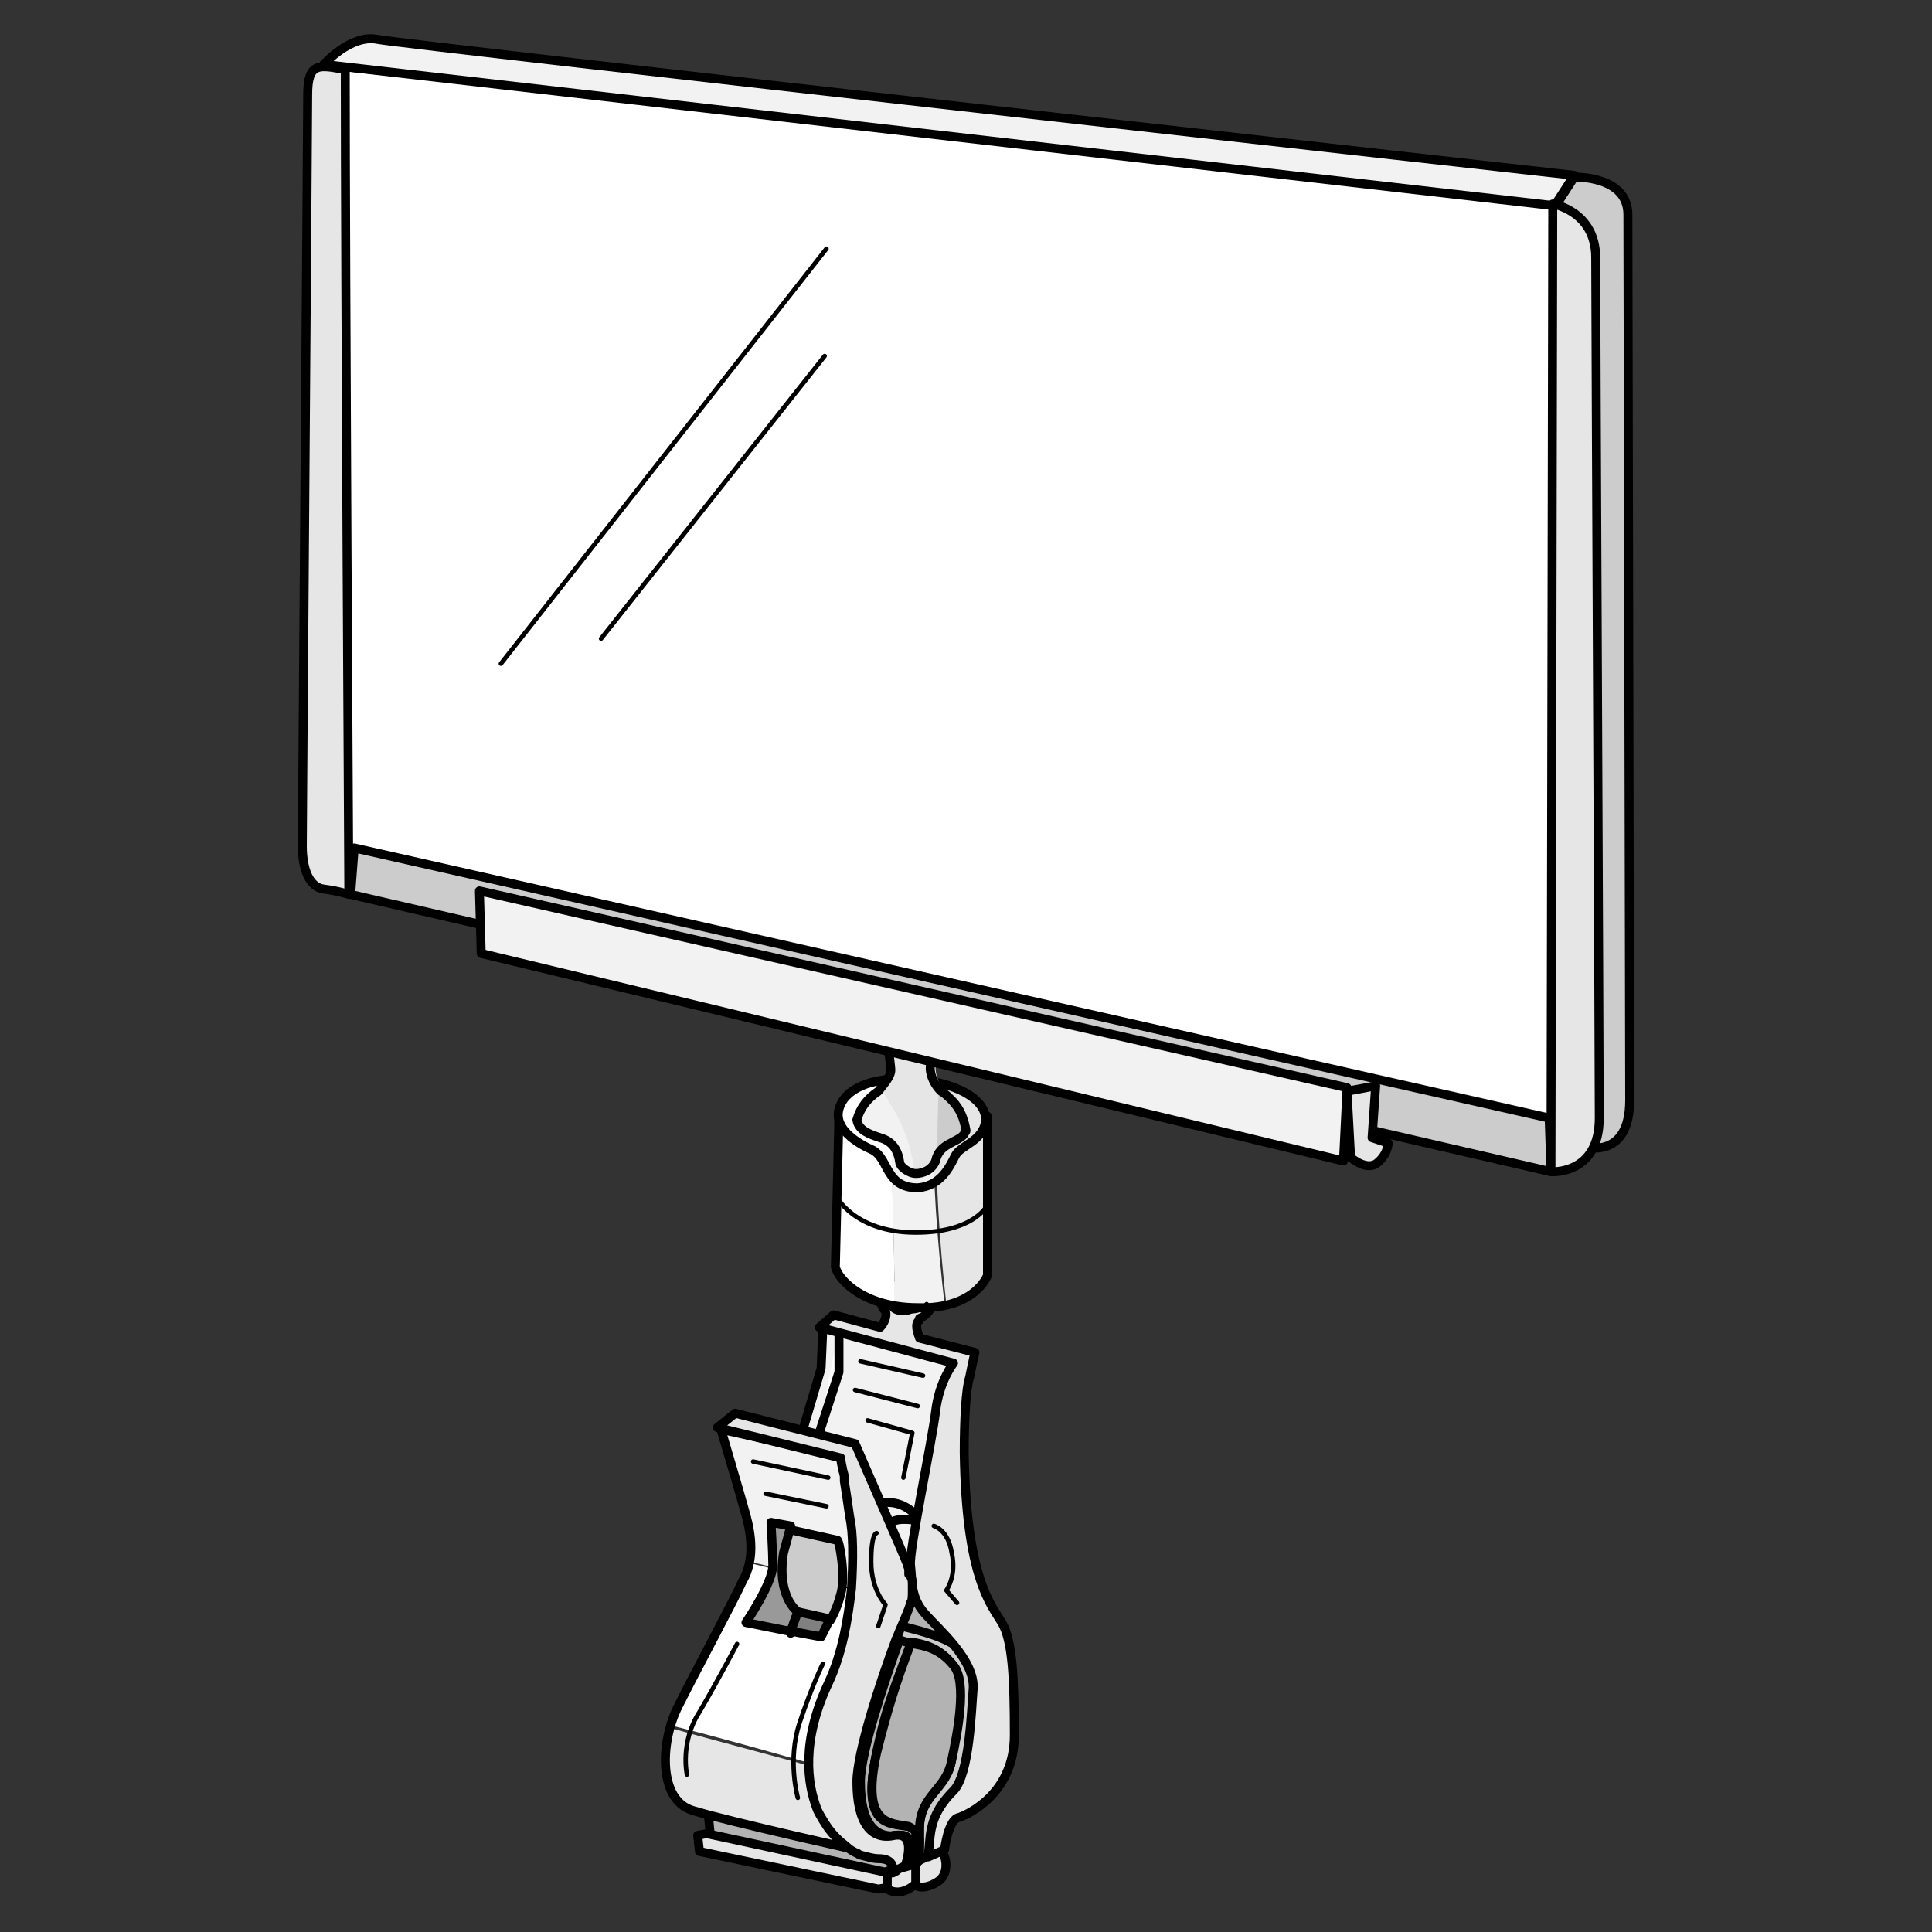 <?xml version="1.0" encoding="utf-8"?>
<!-- Generator: Adobe Illustrator 21.1.0, SVG Export Plug-In . SVG Version: 6.00 Build 0)  -->
<svg version="1.1" id="Layer_1" xmlns="http://www.w3.org/2000/svg" xmlns:xlink="http://www.w3.org/1999/xlink" x="0px" y="0px"
	 width="108px" height="108px" viewBox="0 0 108 108" style="enable-background:new 0 0 108 108;" xml:space="preserve">
<rect x="0" y="0" width="108" height="108" fill="#333333" stroke="none"/>
<style type="text/css">
	.st0{fill:#F2F2F2;stroke:#000000;stroke-width:0.5;stroke-linecap:round;stroke-linejoin:round;stroke-miterlimit:10;}
	.st1{fill:#B3B3B3;stroke:#000000;stroke-width:0.5;stroke-linecap:round;stroke-linejoin:round;stroke-miterlimit:10;}
	.st2{fill:#F2F2F2;}
	.st3{fill:#FFFFFF;}
	.st4{fill:#E6E6E6;}
	.st5{fill:none;stroke:#000000;stroke-width:0.5;stroke-linecap:round;stroke-linejoin:round;stroke-miterlimit:10;}
	.st6{fill:#E6E6E6;stroke:#000000;stroke-width:0.5;stroke-linecap:round;stroke-linejoin:round;stroke-miterlimit:10;}
	.st7{fill:#CCCCCC;stroke:#000000;stroke-width:0.5;stroke-linecap:round;stroke-linejoin:round;stroke-miterlimit:10;}
	.st8{fill:#999999;stroke:#000000;stroke-width:0.5;stroke-linecap:round;stroke-linejoin:round;stroke-miterlimit:10;}
	.st9{fill:#808080;stroke:#000000;stroke-width:0.5;stroke-linecap:round;stroke-linejoin:round;stroke-miterlimit:10;}
	.st10{fill:#FFFFFF;stroke:#000000;stroke-width:0.5;stroke-linecap:round;stroke-linejoin:round;stroke-miterlimit:10;}
	.st11{fill:none;stroke:#000000;stroke-width:0.25;stroke-linecap:round;stroke-linejoin:round;stroke-miterlimit:10;}
	.st12{fill:#CCCCCC;}
</style>
<g>
	<g>
		<path class="st0" d="M52.7,87l1-11.2l-7.7-1.6l-0.1,2.3l-1.1,3.7l0.3,8.3c2.8,0.4,5.5,0.4,8.6,0.4L52.7,87z"/>
		<path class="st1" d="M51.4,103.7c0,0.3,0,0.4,0,0.4l0,0.4l0,0v-0.3l-1,0.3v0l0.4-0.2c0,0,0.6-1.9-0.6-1.7c-1.3,0.2-2.1-0.7-2.1-3
			c0-1.6,1.3-5.5,2.2-8c0.3,0.1,0.5,0.1,0.7,0.2l0,0C50.1,94,49.5,95.5,49,98c-0.9,4.2,0.7,3.9,1.8,4.1c0.2,0,0.3,0.1,0.4,0.3v0
			l0.1,1.8C51.2,104.1,51.3,104,51.4,103.7z"/>
		<path class="st1" d="M55.5,92.5l-0.3,3.1l-0.3,3.6l-0.1,0.9l-1.3,0.9l-1,0.7l-0.4,2.2v0l-0.1,0.6l-0.1,0l-0.5,0l0-0.4
			c0,0,0-0.2,0-0.4c0,0.3-0.1,0.4-0.1,0.4l-0.1-1.8c0.1,0.2,0.2,0.4,0.2,0.6c0-0.2,0-0.5,0-0.7c0-2,1.6-2.2,1.8-3.9
			c0.2-1.4,0.8-4.4,0-5.3c-0.8-1-1.7-1.1-2.2-1.2c0,0-0.1,0-0.2,0c-0.2,0-0.4-0.1-0.7-0.2c-0.9,2.4-2.2,6.4-2.2,8
			c0,2.3,0.8,3.3,2.1,3c1.3-0.2,0.6,1.7,0.6,1.7l-0.4,0.2v0l1-0.3v0.3l-1,0.1l-0.3,0l0,0l-1.7-1l-0.1-0.1h0l-0.6-0.4l-1.9-1.1v0
			l-0.1-3.3l-0.2-4L45,88.6c0.9,0.1,1.8,0.2,2.8,0.3c0.2,0,0.4,0,0.6,0c0.2,0,0.4,0,0.6,0c0.7,0,1.3,0,2,0.1h0.1c0.6,0,1.2,0,1.9,0
			h0.7L55.5,92.5z"/>
		<polygon class="st1" points="50.4,103 50.3,104.5 50.3,104.5 50.3,104.6 50.2,105.4 49.7,105.3 49.7,105.3 39.7,103 39.7,102.5 
			39.6,101.5 39.6,100.7 45.5,102 46.5,102.2 46.8,102.2 		"/>
		<path class="st2" d="M47.1,81.5l-6.8-1.7c0,0,1.1,3.7,1.4,4.8c0.2,0.8,0.4,1.8,0.2,2.7c2.2,0.5,4.4,1.1,6.5,1.7
			C48.3,86.1,47.1,81.5,47.1,81.5z"/>
		<path class="st3" d="M46,98.3c0.6-4.4,2.4-5.5,2.5-8.5c0-0.2,0-0.4,0-0.7c-2.2-0.6-4.4-1.2-6.5-1.7c-0.1,0.3-0.2,0.7-0.3,1
			c-0.6,1.3-2.6,5-3.6,7c-0.2,0.3-0.3,0.7-0.4,1.1c2.8,0.7,5.6,1.5,8.4,2.3C45.9,98.7,45.9,98.5,46,98.3z"/>
		<path class="st4" d="M45.9,98.9c-2.8-0.8-5.6-1.5-8.4-2.3c-0.6,1.9-0.4,4.2,1.2,4.7c1.9,0.6,10,2.4,10,2.4S45.7,102.8,45.9,98.9z"
			/>
		<path class="st5" d="M40.3,79.9c0,0,1.1,3.7,1.4,4.8c0.3,1.1,0.5,2.5-0.2,3.7c-0.6,1.3-2.6,5-3.6,7c-1,2-1.1,5.2,0.8,5.8
			c1.9,0.6,10,2.4,10,2.4s-3.3-1-2.8-5.4c0.6-4.4,2.4-5.5,2.5-8.5c0.1-2.9-1.3-8.3-1.3-8.3L40.3,79.9z"/>
		<polygon class="st6" points="39,102.6 39.5,102.5 49.7,104.7 49.7,105.5 49.1,105.6 39.1,103.5 		"/>
		<path class="st7" d="M55.2,98.6c-0.1,0.1-0.2,0.3-0.4,0.5c-0.4,0.6-1,1.3-1.4,1.8c-0.3,0.5-0.6,0.8-0.6,0.8l-0.3,1.9v0l-0.2,1.2
			l-0.5-0.4l-0.4-0.3c0,0,0-0.2,0-0.4c0,0,0,0,0,0c0-0.2,0-0.4,0-0.7v-0.1c0-0.2,0-0.5,0-0.7c0-2,1.6-2.2,1.8-3.9
			c0.2-1.4,0.8-4.4,0-5.3c-0.8-1-1.7-1.1-2.2-1.2c0,0-0.1,0-0.2,0c-0.2,0-0.4-0.1-0.7-0.2c-0.6-0.1-1.2-0.3-1.2-0.3l0.2-0.7l0,0
			c0,0,0.5,0.1,1.3,0.3c0.8,0.2,2,0.5,2.7,0.9h0c0.4,0.2,0.7,0.3,0.8,0.5c0.3,0.4,0.8,1.8,1.1,3.2C55.4,96.9,55.6,98.1,55.2,98.6z"
			/>
		<path class="st6" d="M51.2,104.2v1.1c0,0-0.8,0.8-1.6,0.3v-0.4l0-0.6l0.3-0.1l0,0l0.1,0l0.1,0L51.2,104.2z"/>
		<path class="st6" d="M52.4,105.2c-0.8,0.5-1.2,0.2-1.2,0.2v-0.1l0-0.8l0-0.4l0.6-0.3l0,0l0.5-0.2l0,0l0.2-0.1l0.1,0
			C52.8,103.5,53.2,104.7,52.4,105.2z"/>
		<path class="st7" d="M47,89.1c-0.1,0.4-0.3,1-0.6,1.5l-1.9-0.4c0,0-1.2-0.8-0.8-3.2c0.1-0.6,0.2-1.1,0.4-1.5v0l2.7,0.6
			C46.9,86,47.3,88.1,47,89.1z"/>
		<path class="st8" d="M44.6,90.1l-0.4,1.1l-2.5-0.5c0,0,1.5-2.2,1.5-3.2c0-0.7-0.1-2.4-0.1-2.4l1.1,0.2v0c-0.1,0.4-0.2,0.8-0.4,1.5
			C43.4,89.3,44.6,90.1,44.6,90.1z"/>
		<path class="st9" d="M46.4,90.5c-0.3,0.6-0.5,1-0.5,1l-1.6-0.3l-0.1,0l0.4-1.1L46.4,90.5z"/>
		<polygon class="st10" points="44.3,91.2 44.2,91.3 44.2,91.2 		"/>
		<path class="st10" d="M44.8,84.3"/>
		<polyline class="st10" points="45.7,80.4 46.9,76.7 46.9,74.2 		"/>
		<path class="st10" d="M51.2,85c0,0-0.9-0.2-1.4,0.1"/>
		<path class="st10" d="M51.1,84.6c-0.2-0.2-0.8-0.7-1.7-0.6"/>
		<path class="st1" d="M53.2,98.4c-0.3,1.7-1.8,1.9-1.8,3.9c0,0.2,0,0.4,0,0.7c0-0.2-0.1-0.4-0.2-0.6v0c-0.1-0.1-0.2-0.2-0.4-0.3
			c-1-0.2-2.7,0-1.8-4.1c0.6-2.4,1.1-4,1.9-6.1l0,0c0.1,0,0.2,0,0.2,0c0.5,0.1,1.4,0.2,2.2,1.2C54.1,94,53.5,97,53.2,98.4z"/>
		<path class="st10" d="M51.4,102.9L51.4,102.9c0,0.3,0,0.6,0,0.8c0,0,0,0,0,0c0,0.3-0.1,0.4-0.1,0.4l-0.1-1.8
			C51.3,102.5,51.4,102.7,51.4,102.9z"/>
		<path class="st6" d="M56,90.7c-0.6-1-2-2.5-2.1-9.5c0-1.9,0.1-3.6,0.3-4.2c0.2-1,0.3-1.4,0.3-1.4l-3.1-0.8c-0.1-0.3-0.3-0.8,0-1
			c0,0,0,0,0-0.1c0.5-0.2,0.8-0.7,0.8-1.2c0-0.7-0.7-1.3-1.5-1.3c-0.8,0-1.5,0.6-1.5,1.3c0,0.3,0.1,0.6,0.3,0.8
			c0.1,0.3-0.1,0.7-0.3,0.9l-2.6-0.7l-0.8,0.7l7.5,2c0,0-0.8,1-1,2.7s-1.5,7.8-1.4,8.6c0.1,0.9,0,1.8,0.8,2.7
			c0.8,0.9,2.8,2.6,2.7,4.2c-0.1,1.2-0.2,4.8-1.1,5.7c-0.9,0.9-1.2,1.7-1.3,2.5c-0.1,0.9-0.1,1.2-0.1,1.2l0.9-0.4
			c0,0,0.2-1.7,0.8-1.8c0.6-0.2,3.1-1.4,3.1-4.6C56.7,93.8,56.6,91.7,56,90.7z"/>
		<path class="st6" d="M51,88.6c0,0.1,0,0.2,0,0.3c0,0.3,0,0.6-0.1,0.7c0,0.1-0.2,0.6-0.5,1.3c-0.1,0.2-0.2,0.5-0.3,0.7
			c-0.9,2.4-2.2,6.4-2.2,8c0,2.3,0.8,3.3,2.1,3c1.3-0.2,0.6,1.7,0.6,1.7l-0.4,0.2l-0.1,0.1l-0.2,0.1c0,0,0,0,0,0
			c0-0.1,0.2-0.8-0.8-0.8c-0.3,0-0.6-0.1-1-0.2c-0.1,0-0.1-0.1-0.2-0.1c-0.2-0.1-0.4-0.2-0.6-0.4c-0.4-0.3-0.7-0.6-1-1
			c-0.2-0.3-0.4-0.6-0.6-1c-0.6-1.5-0.9-3.9,0.6-7.1c0.8-1.7,1.1-3.6,1.3-5.3c0.1-1.7,0.1-3.1-0.1-4c-0.1-0.7-0.2-1.4-0.3-2
			c0-0.1,0-0.1,0-0.2c0-0.2-0.1-0.4-0.1-0.5c0,0,0,0,0,0c-0.1-0.4-0.1-0.6-0.1-0.6l-6.9-1.7l1-0.8l6.7,1.7c0,0,2.8,6.4,2.9,6.7
			c0,0.1,0.1,0.2,0.1,0.4c0,0,0,0.1,0,0.2C51,88.2,51,88.4,51,88.6C51,88.6,51,88.6,51,88.6z"/>
		<g>
			<line class="st11" x1="48.1" y1="76.1" x2="51.6" y2="76.9"/>
			<line class="st11" x1="51.3" y1="78.6" x2="47.8" y2="77.7"/>
			<polyline class="st11" points="48.5,79.4 51,80.1 50.5,82.6 			"/>
			<line class="st11" x1="46.3" y1="82.6" x2="42.1" y2="81.7"/>
			<line class="st11" x1="46.2" y1="84.2" x2="42.8" y2="83.5"/>
			<path class="st11" d="M44.6,100.5c0,0-0.6-2.1,0.1-4.2c0.7-2.1,1.3-3.3,1.3-3.3"/>
			<path class="st11" d="M38.4,99.2c0,0-0.4-1.8,0.7-3.5c1-1.7,2.1-3.8,2.1-3.8"/>
			<path class="st11" d="M53.5,89.6l-0.6-0.7c0,0,0.6-0.8,0.3-2.1c-0.2-1.3-1-1.5-1-1.5"/>
			<path class="st11" d="M49.1,90.9l0.4-1.2c0,0-0.8-0.8-0.8-2.4s0.3-1.6,0.3-1.6"/>
			<path class="st11" d="M49.8,73.1c0.1,0.2,0.4,0.3,0.7,0.3c0.3,0,0.5-0.1,0.7-0.3"/>
		</g>
	</g>
	<g>
		<g>
			<path class="st3" d="M46.7,70.7l0.2-8.4l2.8,0C49.9,65.9,50,69.4,50,73C47.6,72.6,46.6,71.1,46.7,70.7z"/>
			<path class="st2" d="M50,73c0-3.6-0.1-7.2-0.4-10.7l2.6,0c-0.1,3.5,0.2,7.1,0.6,10.6c-0.5,0.1-1,0.2-1.6,0.2
				C50.8,73.1,50.4,73.1,50,73z"/>
			<path class="st4" d="M55.1,62.4l0,8.9c0,0-0.4,1.2-2.2,1.6c-0.4-3.5-0.6-7.1-0.6-10.6L55.1,62.4z"/>
			<path class="st5" d="M46.7,70.7l0.2-8.4l8.3,0.1l0,8.9c0,0-0.7,1.9-3.9,1.8C48,73.1,46.6,71.2,46.7,70.7z"/>
			<path class="st2" d="M49.8,65.7c-0.1-1.8-0.2-3.6-0.4-5.3c0.4-0.1,0.9-0.1,1.5,0c0.5,0,1,0.1,1.4,0.2c-0.1,1.8-0.1,3.7,0,5.5
				c-0.3,0.2-0.6,0.3-1,0.3C50.5,66.4,50.1,66.1,49.8,65.7z"/>
			<path class="st3" d="M48.8,64.4c-0.9-0.4-2.2-1.2-1.9-2.3c0.2-0.9,1.1-1.5,2.6-1.7c0.2,1.8,0.3,3.6,0.4,5.3
				C49.5,65.2,49.3,64.6,48.8,64.4z"/>
			<path class="st4" d="M52.3,60.5c1.7,0.4,2.8,1.2,2.7,2.1c-0.1,1.2-1.4,1.4-1.7,2c-0.2,0.4-0.5,1-1.1,1.4
				C52.2,64.2,52.2,62.3,52.3,60.5z"/>
			<path class="st11" d="M46.7,66.8c0,0,1,2.1,4.5,2.1c3.1,0,3.9-1.4,3.9-1.4"/>
			<path class="st5" d="M51.3,66.4c1.3-0.1,1.8-1.2,2.1-1.8c0.3-0.6,1.6-0.8,1.7-2c0-1.2-1.7-2.1-4.1-2.3c-2.4-0.1-3.8,0.6-4.1,1.7
				c-0.3,1.1,1,1.9,1.9,2.3C49.7,64.8,49.5,66.4,51.3,66.4z"/>
			<path class="st2" d="M51,65.4c-0.3-0.1-0.6-0.4-0.6-0.6c-0.1-0.7-0.4-1.2-1.1-1.4c-0.6-0.2-1.2-0.4-1.3-1
				c0.2-0.6,0.6-1.2,1.2-1.5C50.1,62.2,50.8,63.7,51,65.4z"/>
			<path class="st12" d="M52.3,60.5c0.1,0.2,0.2,0.3,0.3,0.4c0.2,0.1,0.4,0.3,0.6,0.5l0,0l0,0c0.4,0.5,0.7,1.1,0.8,1.7
				c0,0.1-0.1,0.1-0.1,0.2c-0.3,0.4-1.4,0.5-1.6,1.5c0,0,0,0.1,0,0.1C52.2,63.5,52.3,62,52.3,60.5z"/>
			<path class="st4" d="M49.9,59.7c0,0.4-0.4,0.8-0.7,1.2c0,0,0,0,0,0c1,1.3,1.7,2.8,1.9,4.5c0.1,0,0.2,0.1,0.3,0.1
				c0.4,0,0.8-0.2,1-0.5c0-1.5,0-3,0.1-4.5c-0.1-0.2-0.2-0.5-0.2-0.8c0-0.2,0.2-1.7,0.2-1.9c-0.8,0-2-0.7-2.8-0.7
				C49.6,57.3,49.9,59.6,49.9,59.7z"/>
			<path class="st5" d="M53.2,61.5L53.2,61.5c-0.2-0.2-0.4-0.4-0.6-0.5c-0.3-0.3-0.6-0.8-0.6-1.3c0-0.2,0.2-1.7,0.2-1.9
				c-0.8,0-2-0.7-2.8-0.7c0.1,0.2,0.4,2.5,0.4,2.7c0,0.4-0.4,0.8-0.7,1.2c-0.6,0.4-1,0.9-1.2,1.6c0.1,0.6,0.7,0.8,1.3,1
				c0.7,0.2,1,0.7,1.1,1.4c0,0.2,0.5,0.6,0.9,0.6c0.4,0,0.9-0.2,1.1-0.7c0.2-1,1.2-1,1.6-1.5c0-0.1,0.1-0.1,0.1-0.2
				C53.9,62.6,53.7,62,53.2,61.5L53.2,61.5z"/>
		</g>
		<path class="st10" d="M60.1,57.2"/>
	</g>
	<path class="st11" d="M50,73c0.2,0.2,0.5,0.3,0.9,0.3c0.4,0,0.7-0.1,0.9-0.4"/>
	<g>
		<polygon class="st10" points="17.9,47.8 88.5,64.1 89.2,11.2 18.1,3.6 		"/>
		<polygon class="st10" points="26.9,49.7 28.1,49.5 76.8,60.7 75.5,61.1 		"/>
		<path class="st6" d="M19.5,50c0,0-0.6-0.2-1.4-0.3s-1.2-1.1-1.2-2.4c0-1.4,0.3-40.2,0.3-42s0.6-1.7,2.1-1.4
			C19.3,14.6,19.5,50,19.5,50z"/>
		<polygon class="st7" points="19.8,47.4 86.6,62.5 86.7,65.5 19.6,50 		"/>
		<path class="st7" d="M88.5,64.1c0,0,2.6,0.8,2.6-2.6S91,14.2,91,12s-3-2.1-3-2.1l-1.1,1.7L88.5,64.1z"/>
		<path class="st0" d="M18.1,3.6l68.8,7.9l1.1-1.7c0,0-65.4-7.3-66.9-7.6S18.1,3.6,18.1,3.6z"/>
		<line class="st11" x1="46.2" y1="13.9" x2="28" y2="37.1"/>
		<line class="st11" x1="46.1" y1="19.9" x2="33.6" y2="35.7"/>
		<polygon class="st0" points="26.9,53.3 75.1,64.9 75.3,60.8 26.8,49.8 		"/>
		<path class="st6" d="M75.3,61l0.2,3.7c0,0,0.9,0.8,1.5,0.3c0.6-0.5,0.6-1.1,0.6-1.1l-0.9-0.3l0.2-2.9L75.3,61z"/>
		<path class="st6" d="M86.7,65.5c0,0,2.7,0.2,2.7-3c0-3.2-0.2-45.5-0.2-48.1s-2.4-3-2.4-3L86.7,65.5z"/>
	</g>
</g>
</svg>
